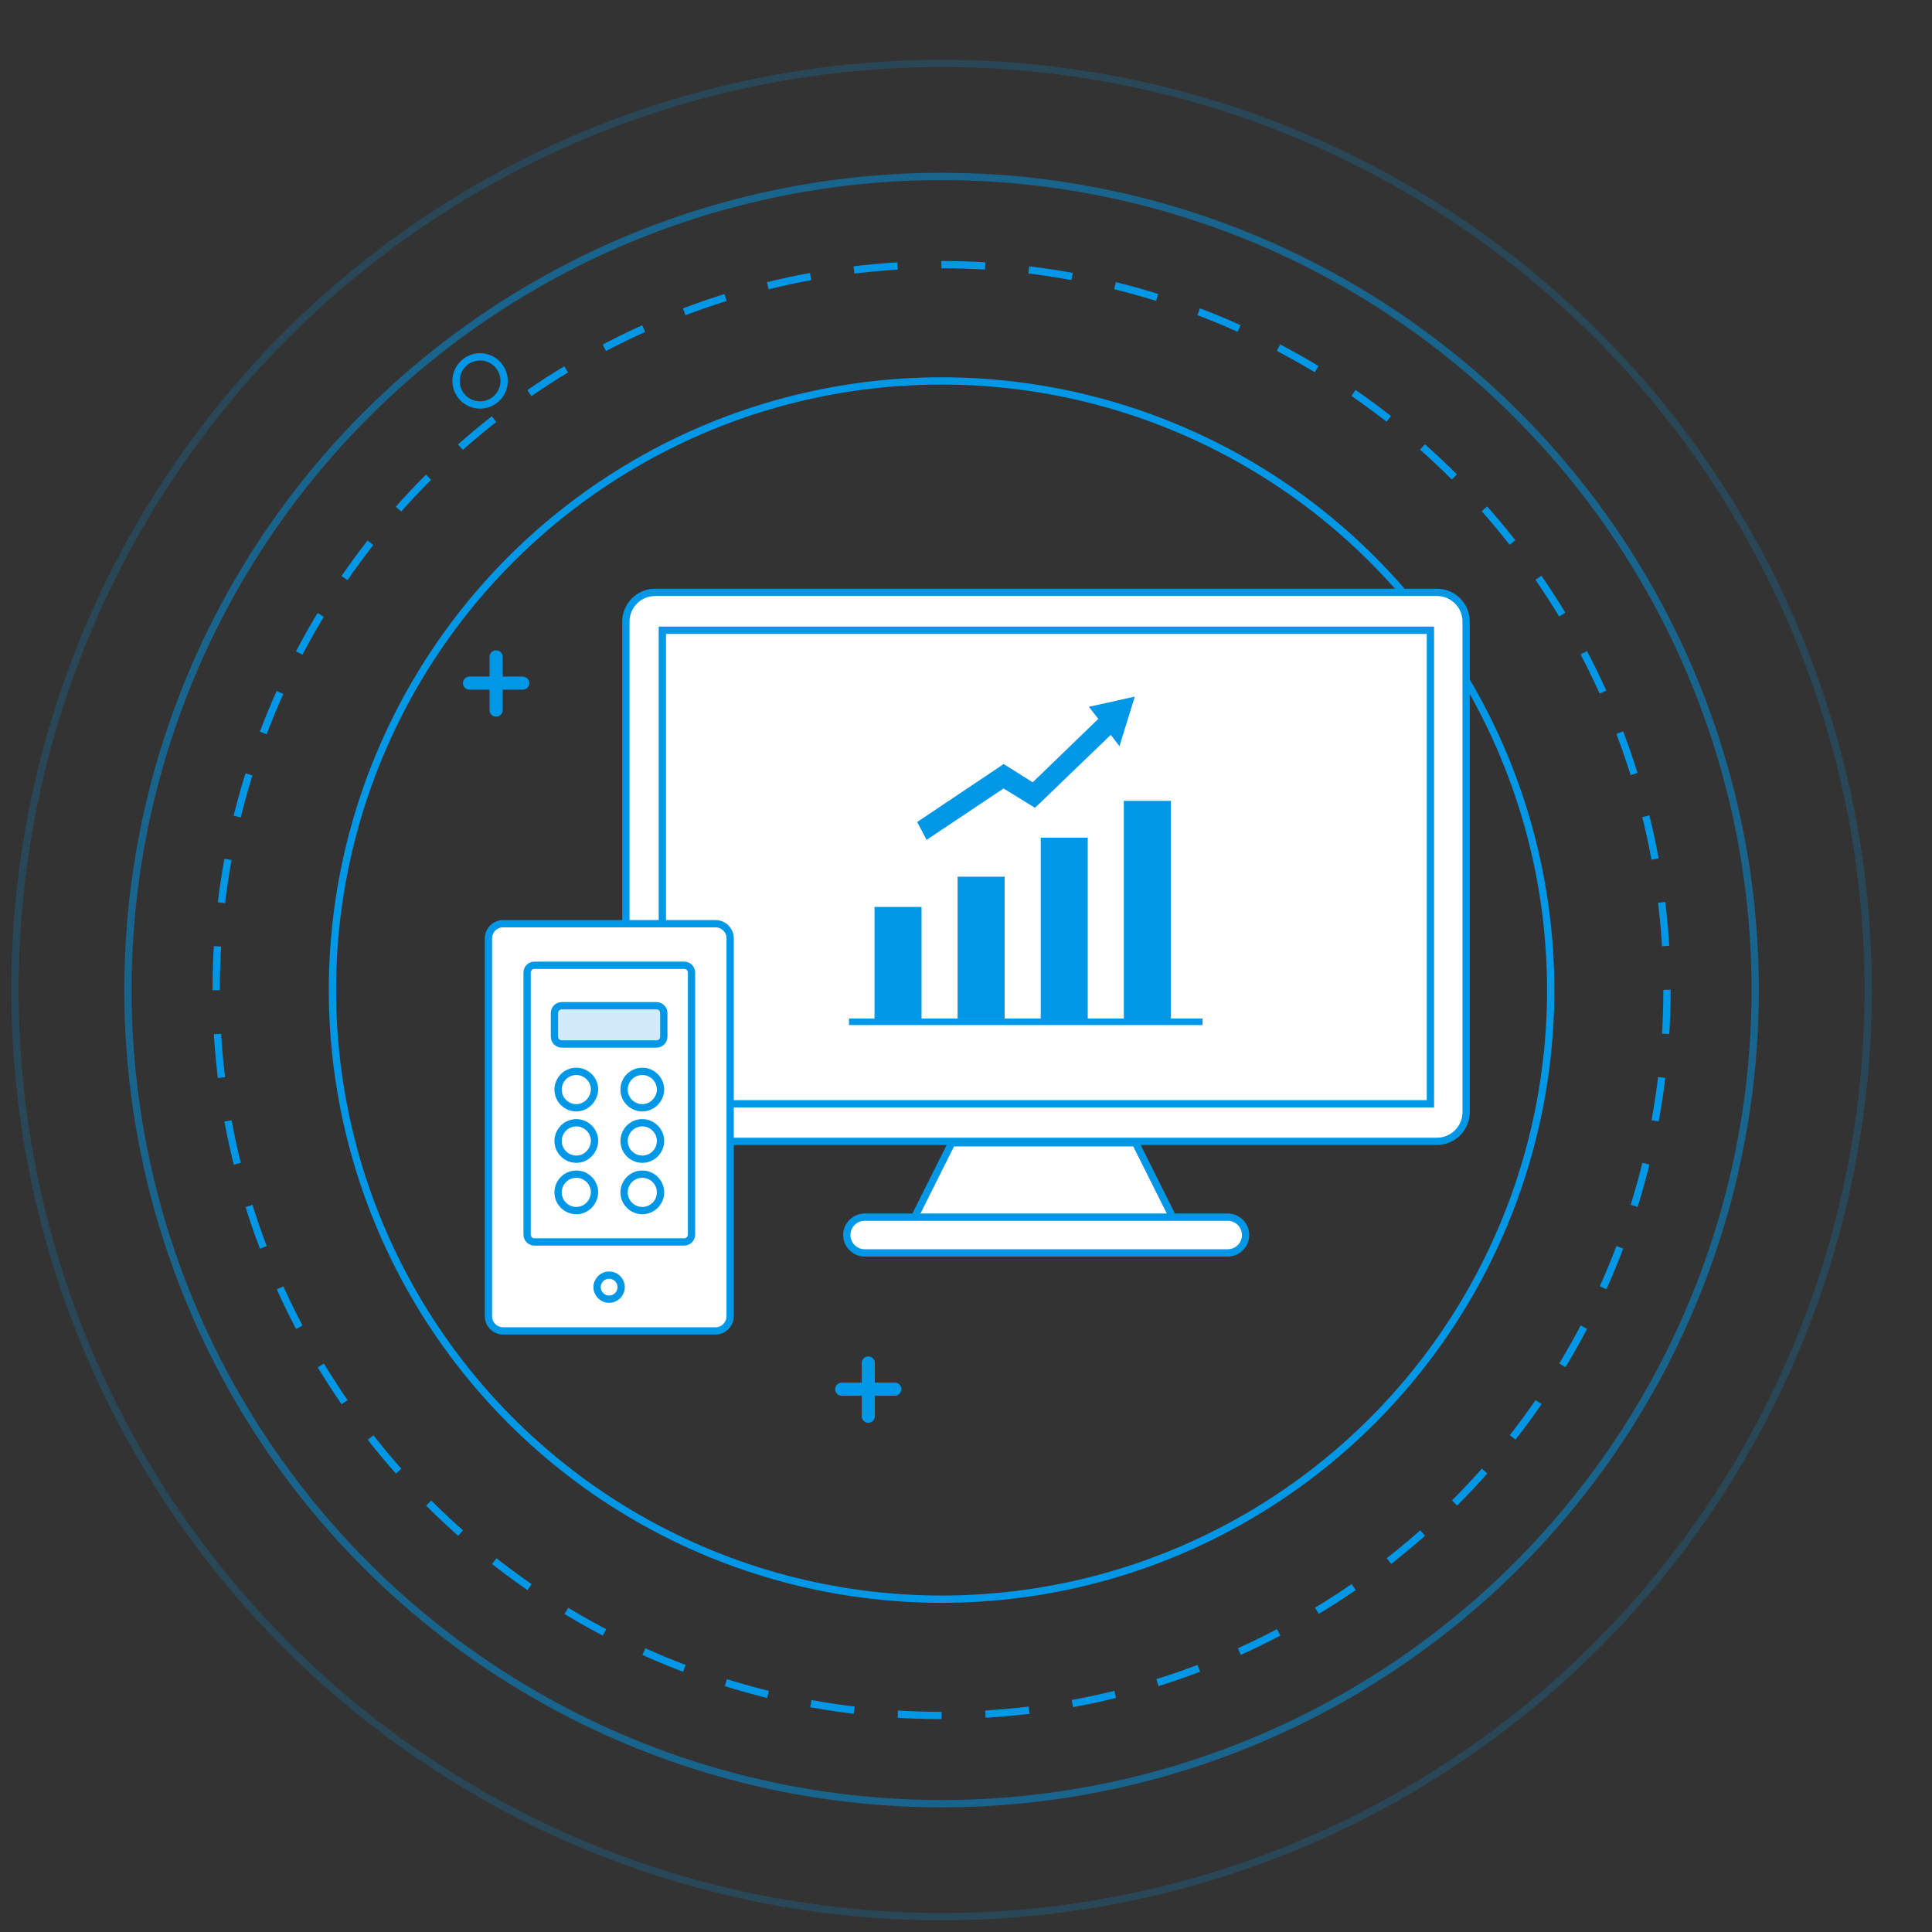<?xml version="1.0" encoding="utf-8"?>
<!-- Generator: Adobe Illustrator 22.1.0, SVG Export Plug-In . SVG Version: 6.00 Build 0)  -->
<svg version="1.1" id="图层_1" xmlns="http://www.w3.org/2000/svg" xmlns:xlink="http://www.w3.org/1999/xlink" x="0px" y="0px"
	 viewBox="0 0 530 530" style="enable-background:new 0 0 530 530;" xml:space="preserve">
<rect x="0" y="0" width="530" height="530" fill="#333333" stroke="none"/>
<style type="text/css">
	.st0{fill:none;stroke:#0097E7;stroke-width:2;stroke-miterlimit:10;}
	.st1{fill:none;stroke:#0097E7;stroke-width:2;stroke-miterlimit:10;stroke-dasharray:12.022,12.022;}
	.st2{opacity:0.5;fill:none;stroke:#0097E7;stroke-width:2;stroke-miterlimit:10;enable-background:new    ;}
	.st3{opacity:0.2;fill:none;stroke:#0097E7;stroke-width:2;stroke-miterlimit:10;enable-background:new    ;}
	.st4{fill:#FFFFFF;stroke:#0097E7;stroke-width:2;stroke-miterlimit:10;}
	.st5{fill:#FFFFFF;}
	.st6{fill:#0097E7;}
	.st7{fill:#D3EAFA;stroke:#0097E7;stroke-width:2;stroke-miterlimit:10;}
</style>
<g>
	<g>
		<circle class="st0" cx="258.3" cy="271.6" r="167.1"/>
		<g>
			<circle class="st1" cx="258.3" cy="271.6" r="199"/>
		</g>
		<circle class="st2" cx="258.3" cy="271.6" r="223.2"/>
		<circle class="st3" cx="258.3" cy="271.6" r="254.2"/>
	</g>
	<g>
		<path class="st4" d="M394.2,313.1H179.7c-4.4,0-8-3.6-8-8V170.5c0-4.4,3.6-8,8-8h214.5c4.4,0,8,3.6,8,8v134.6
			C402.2,309.5,398.6,313.1,394.2,313.1z"/>
		<rect x="181.7" y="172.9" class="st4" width="210.7" height="129.9"/>
	</g>
	<ellipse class="st5" cx="362.7" cy="268.7" rx="3" ry="3"/>
	<circle class="st5" cx="372.1" cy="268.7" r="3"/>
	<circle class="st5" cx="381.5" cy="268.7" r="3"/>
	<path class="st4" d="M196.3,365.1H138c-2.2,0-4-1.8-4-4V257.4c0-2.2,1.8-4,4-4h58.3c2.2,0,4,1.8,4,4V361
		C200.3,363.3,198.5,365.1,196.3,365.1z"/>
	<path class="st4" d="M187.7,340.7h-41.1c-1.1,0-2-0.9-2-2v-71.9c0-1.1,0.9-2,2-2h41.1c1.1,0,2,0.9,2,2v71.9
		C189.7,339.8,188.8,340.7,187.7,340.7z"/>
	<g>
		<rect x="239.9" y="248.8" class="st6" width="12.9" height="30.7"/>
		<rect x="262.7" y="240.5" class="st6" width="12.9" height="38.9"/>
		<rect x="285.5" y="229.8" class="st6" width="12.9" height="49.7"/>
		<rect x="308.3" y="219.7" class="st6" width="12.9" height="59.8"/>
		<rect x="232.9" y="279.4" class="st6" width="97" height="1.8"/>
	</g>
	<polyline class="st4" points="251.1,333.5 261.1,313.5 311.5,313.5 321.5,333.5 	"/>
	<path class="st4" d="M336.8,343.7h-99.6c-2.7,0-4.9-2.2-4.9-4.9l0,0c0-2.7,2.2-4.9,4.9-4.9h99.6c2.7,0,4.9,2.2,4.9,4.9l0,0
		C341.7,341.5,339.5,343.7,336.8,343.7z"/>
	<g>
		<path class="st6" d="M245.5,382.9h-14.6c-1,0-1.8-0.8-1.8-1.8l0,0c0-1,0.8-1.8,1.8-1.8h14.6c1,0,1.8,0.8,1.8,1.8l0,0
			C247.2,382.1,246.4,382.9,245.5,382.9z"/>
		<path class="st6" d="M240,373.9v14.6c0,1-0.8,1.8-1.8,1.8l0,0c-1,0-1.8-0.8-1.8-1.8v-14.6c0-1,0.8-1.8,1.8-1.8l0,0
			C239.2,372.1,240,372.9,240,373.9z"/>
	</g>
	<g>
		<path class="st6" d="M143.4,189.2h-14.6c-1,0-1.8-0.8-1.8-1.8l0,0c0-1,0.8-1.8,1.8-1.8h14.6c1,0,1.8,0.8,1.8,1.8l0,0
			C145.2,188.4,144.4,189.2,143.4,189.2z"/>
		<path class="st6" d="M137.9,180.2v14.6c0,1-0.8,1.8-1.8,1.8l0,0c-1,0-1.8-0.8-1.8-1.8v-14.6c0-1,0.8-1.8,1.8-1.8l0,0
			C137.1,178.4,137.9,179.2,137.9,180.2z"/>
	</g>
	<circle class="st0" cx="131.7" cy="104.5" r="6.6"/>
	<circle class="st4" cx="167.1" cy="353.1" r="3.3"/>
	<path class="st7" d="M180.1,286.4h-26c-1.1,0-2-0.9-2-2v-6.5c0-1.1,0.9-2,2-2h26c1.1,0,2,0.9,2,2v6.5
		C182.1,285.5,181.2,286.4,180.1,286.4z"/>
	<g>
		<path class="st4" d="M158.1,303.9L158.1,303.9c-2.7,0-5-2.2-5-5l0,0c0-2.7,2.2-5,5-5l0,0c2.7,0,5,2.2,5,5l0,0
			C163,301.6,160.8,303.9,158.1,303.9z"/>
		<path class="st4" d="M176.2,303.9L176.2,303.9c-2.7,0-5-2.2-5-5l0,0c0-2.7,2.2-5,5-5l0,0c2.7,0,5,2.2,5,5l0,0
			C181.2,301.6,178.9,303.9,176.2,303.9z"/>
		<path class="st4" d="M158.1,318L158.1,318c-2.7,0-5-2.2-5-5l0,0c0-2.7,2.2-5,5-5l0,0c2.7,0,5,2.2,5,5l0,0
			C163,315.8,160.8,318,158.1,318z"/>
		<path class="st4" d="M176.2,318L176.2,318c-2.7,0-5-2.2-5-5l0,0c0-2.7,2.2-5,5-5l0,0c2.7,0,5,2.2,5,5l0,0
			C181.2,315.8,178.9,318,176.2,318z"/>
		<path class="st4" d="M158.1,332.1L158.1,332.1c-2.7,0-5-2.2-5-5l0,0c0-2.7,2.2-5,5-5l0,0c2.7,0,5,2.2,5,5l0,0
			C163,329.9,160.8,332.1,158.1,332.1z"/>
		<path class="st4" d="M176.2,332.1L176.2,332.1c-2.7,0-5-2.2-5-5l0,0c0-2.7,2.2-5,5-5l0,0c2.7,0,5,2.2,5,5l0,0
			C181.2,329.9,178.9,332.1,176.2,332.1z"/>
	</g>
	<g>
		<path class="st6" d="M251.6,225.5l22.4-15l1.3-0.9l1.3,0.8l6.7,4.2l18-17.4l-2.6-3.3l6.3-1.4l6.3-1.4l-2.1,6.8l-2.1,6.8l-2.4-3.1
			l-19.4,18.7l-1.4,1.3l-1.6-1l-7-4.3l-21.1,14.1L251.6,225.5"/>
	</g>
</g>
</svg>
